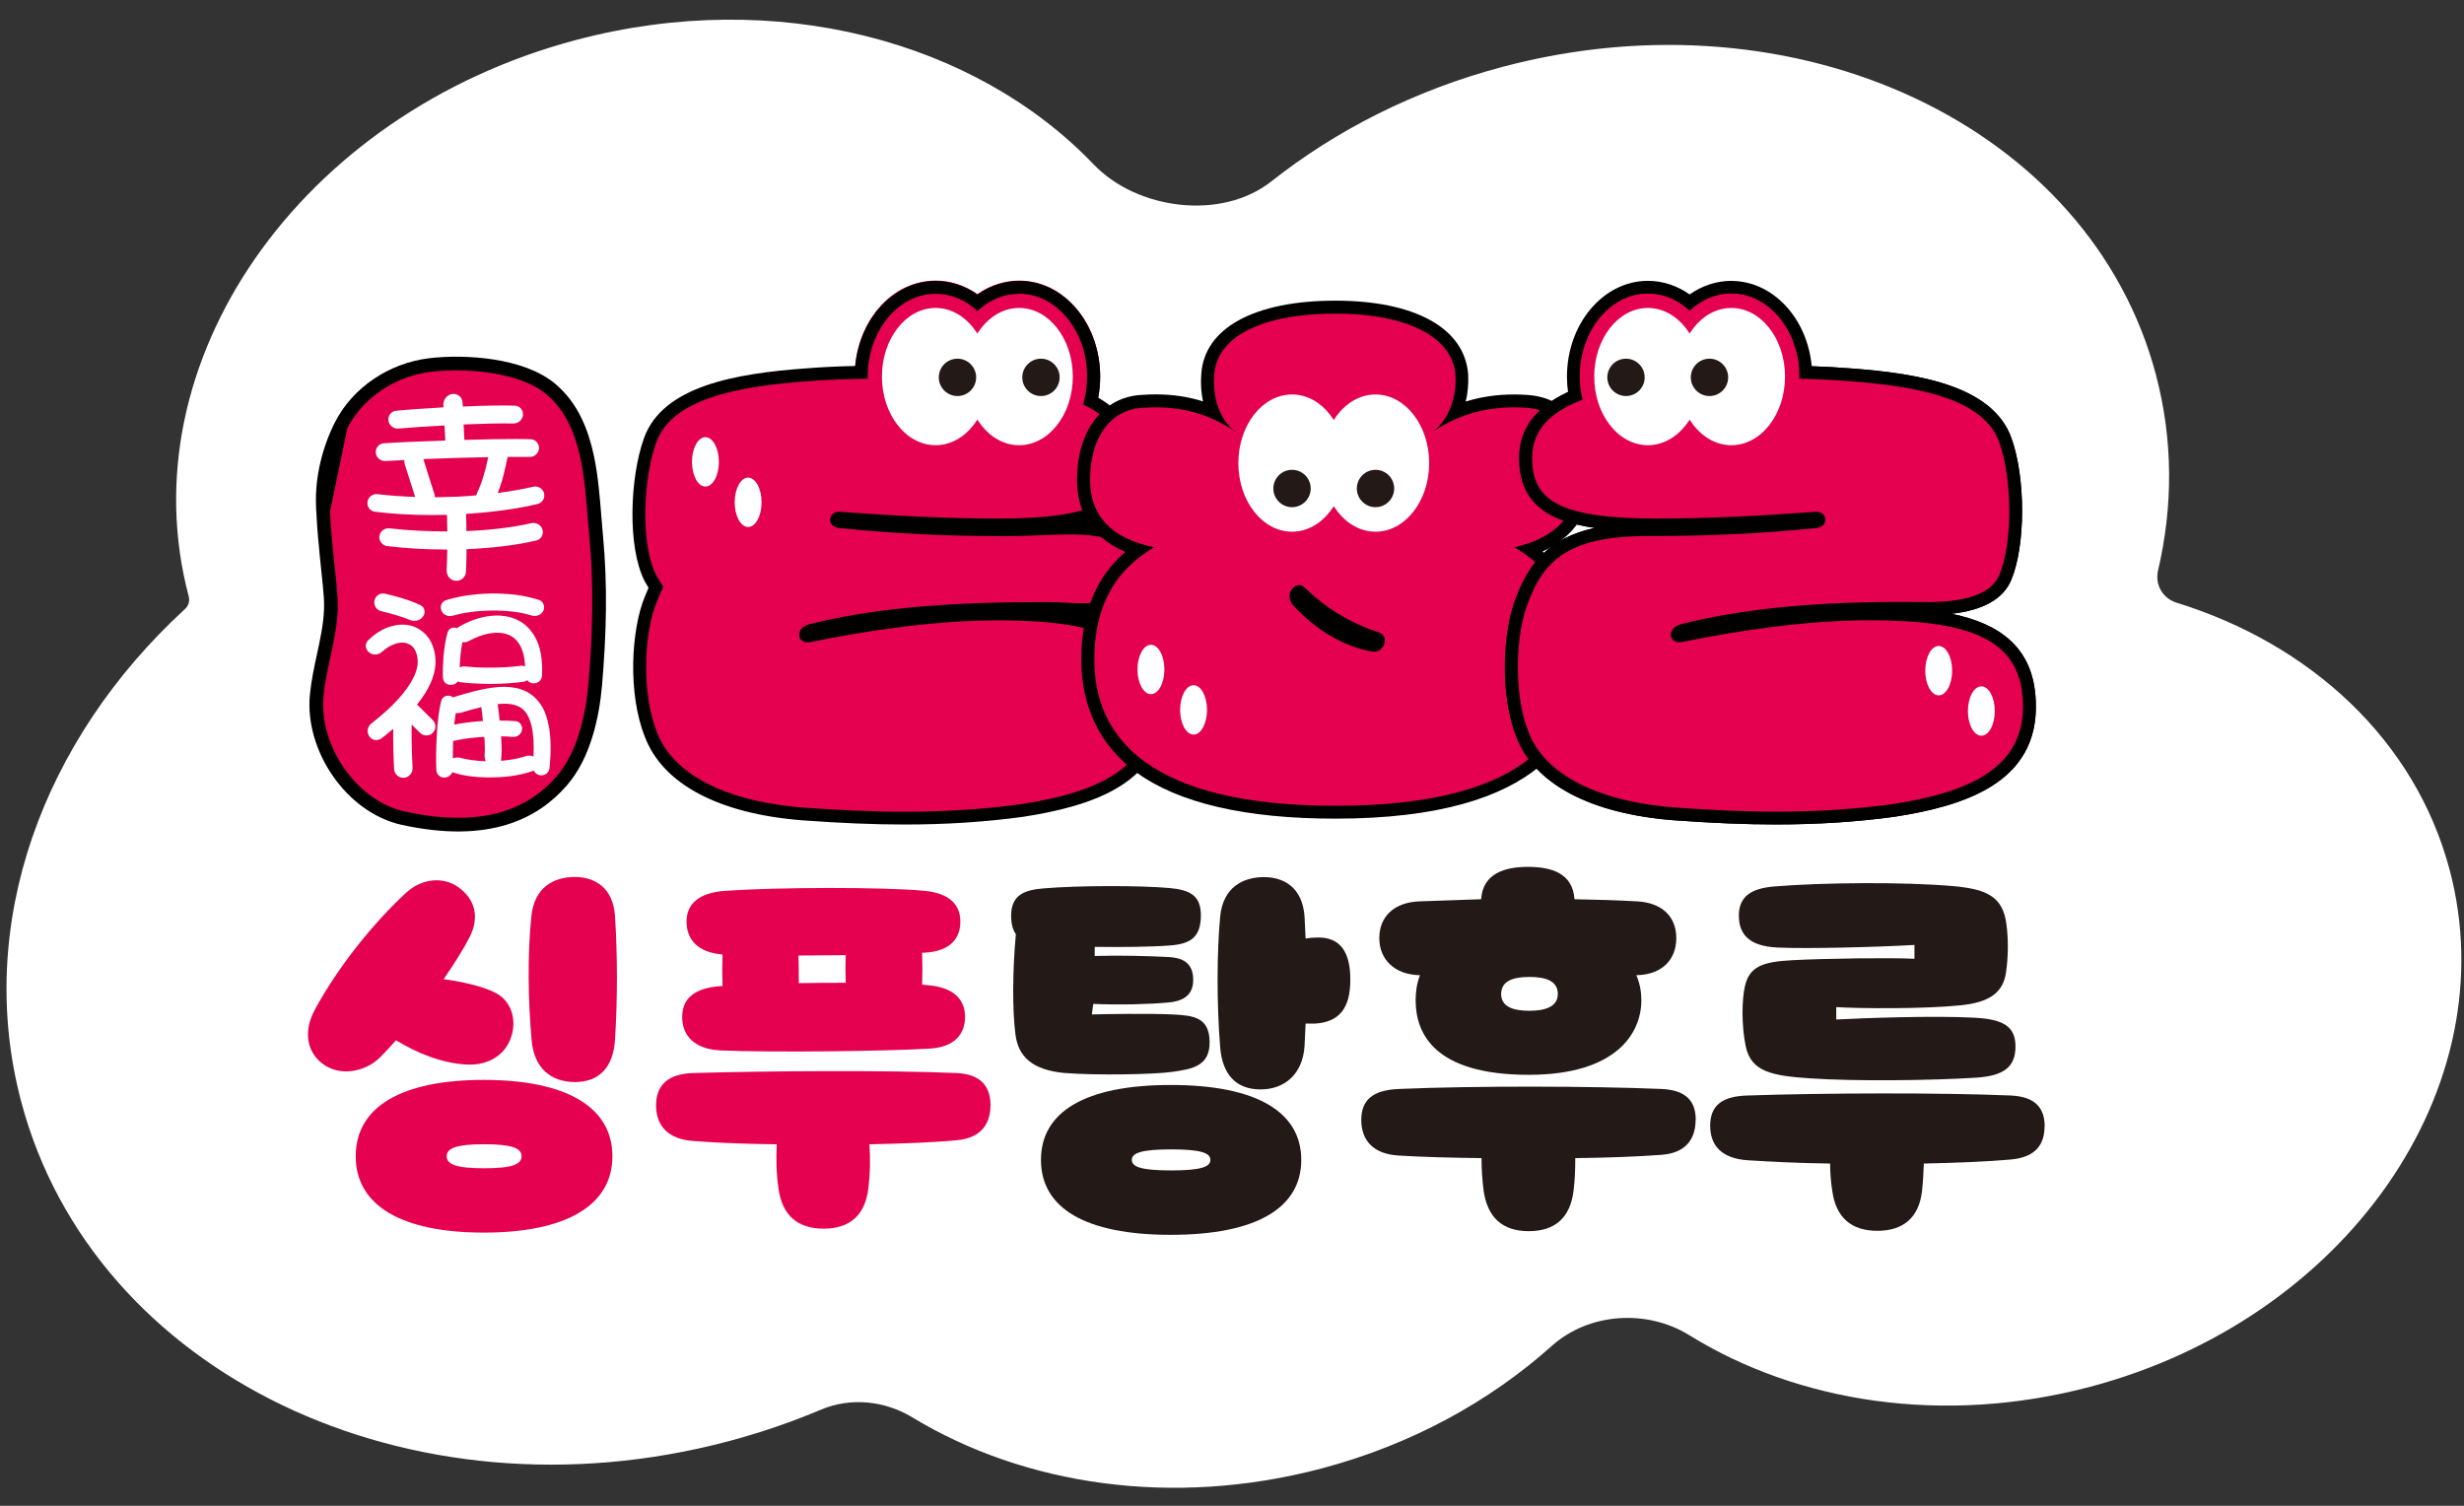 <svg width="180" height="110" viewBox="0 0 180 110" fill="none" xmlns="http://www.w3.org/2000/svg">
<rect x="0" y="0" width="180" height="110" fill="#333333" stroke="none"/>
<g clip-path="url(#clip0_195_1301)">
<path fill-rule="evenodd" clip-rule="evenodd" d="M42.079 2.922C56.711 -0.957 71.268 3.001 79.885 12.002C83.082 15.342 89.243 16.12 92.871 13.254C97.608 9.511 103.334 6.589 109.773 4.882C131.321 -0.831 152.685 9.233 157.49 27.359C158.759 32.145 158.747 37.014 157.645 41.693C157.574 41.996 157.576 42.313 157.651 42.615V42.615C157.817 43.283 158.321 43.817 158.979 44.02C168.751 47.035 176.428 54.031 178.952 63.548C183.165 79.439 171.41 96.344 152.698 101.305C142.003 104.14 131.35 102.461 123.398 97.534C120.311 95.622 116.072 95.894 113.367 98.317C108.836 102.373 103.114 105.531 96.564 107.268C85.667 110.156 74.811 108.492 66.646 103.54C64.633 102.318 62.138 102.063 59.969 102.979C57.804 103.893 55.538 104.67 53.183 105.294C29.934 111.458 6.818 100.351 1.551 80.486C-1.889 67.51 3.139 54.006 13.521 44.483C13.773 44.252 13.874 43.899 13.787 43.569V43.569C9.252 26.465 21.919 8.267 42.079 2.922Z" fill="white"/>
<path d="M84.099 51.257C83.921 46.584 80.069 45.303 72.857 45.303C68.21 45.303 63.12 46.093 59.268 46.877C58.207 47.122 58.029 45.894 59.09 45.596C63.517 44.467 69.135 43.918 76.792 43.97C78.59 43.981 82.625 44.713 82.546 41.639C82.463 38.231 78.12 39.125 73.73 39.146C69.522 39.166 65.54 38.999 61.29 38.555C60.318 38.456 60.496 37.274 61.379 37.374C65.32 37.666 69.167 37.865 72.93 37.865C80.1 37.865 82.05 36.537 82.05 33.437C82.05 30.338 78.951 28.618 72.491 28.027C67.756 27.635 63.24 27.484 58.902 27.829C53.545 28.221 49.029 29.203 47.926 32.303C46.954 35.011 46.782 39.762 47.926 41.995C48.036 42.214 48.438 42.831 48.438 42.831C48.438 42.831 48.094 43.641 47.979 43.913C46.991 46.27 46.871 50.703 47.979 53.458C49.04 56.26 52.494 58.476 58.646 58.967C64.045 59.359 69.135 59.459 74.581 58.722C79.98 57.885 84.318 56.166 84.099 51.247V51.257Z" fill="#E50050"/>
<path d="M74.451 22.497C73.217 22.497 72.12 23.223 71.398 24.358C70.677 23.223 69.58 22.497 68.346 22.497C66.182 22.497 64.426 24.739 64.426 27.51C64.426 30.28 66.182 32.523 68.346 32.523C69.58 32.523 70.677 31.796 71.398 30.662C72.12 31.796 73.217 32.523 74.451 32.523C76.614 32.523 78.371 30.28 78.371 27.51C78.371 24.739 76.614 22.497 74.451 22.497Z" stroke="#E50050" stroke-width="4" stroke-miterlimit="10"/>
<path d="M66.078 59.752C63.836 59.752 61.463 59.657 58.614 59.448C52.714 58.978 48.783 56.913 47.54 53.636C46.332 50.625 46.568 46.087 47.545 43.746C47.618 43.568 47.796 43.15 47.911 42.888C47.78 42.679 47.592 42.376 47.513 42.224C46.285 39.836 46.489 34.938 47.487 32.162C48.763 28.587 53.958 27.735 58.871 27.374C60.141 27.274 61.468 27.212 62.916 27.191C63.057 23.741 65.44 20.981 68.346 20.981C69.454 20.981 70.499 21.362 71.398 22.089C72.292 21.362 73.338 20.981 74.451 20.981C77.451 20.981 79.886 23.908 79.886 27.51C79.886 28.106 79.813 28.707 79.677 29.292C81.569 30.285 82.531 31.686 82.531 33.448C82.531 37.065 80.022 38.346 72.94 38.346C69.527 38.346 65.843 38.189 61.353 37.855H61.285C61.134 37.855 61.113 37.933 61.113 37.959C61.108 38.064 61.306 38.09 61.343 38.095C65.205 38.497 68.926 38.686 73.061 38.686H73.73C74.487 38.68 75.25 38.649 75.987 38.623C76.74 38.592 77.456 38.565 78.135 38.565C79.698 38.565 82.944 38.565 83.022 41.639C83.043 42.439 82.813 43.092 82.348 43.568C81.501 44.436 80.059 44.535 79.04 44.535C78.553 44.535 78.078 44.509 77.655 44.488C77.336 44.472 77.038 44.456 76.792 44.451C76.453 44.451 76.118 44.451 75.789 44.451C68.78 44.451 63.512 44.964 59.21 46.061C58.928 46.14 58.839 46.297 58.85 46.38C58.855 46.438 58.959 46.443 59.001 46.443C59.048 46.443 59.101 46.438 59.158 46.422C62.707 45.695 67.949 44.838 72.851 44.838C79.735 44.838 84.365 45.925 84.564 51.242C84.82 56.897 79.4 58.466 74.649 59.203C71.895 59.574 69.094 59.757 66.073 59.757L66.078 59.752Z" fill="#E50050"/>
<path d="M74.451 21.456C77.189 21.456 79.416 24.175 79.416 27.515C79.416 28.231 79.311 28.911 79.123 29.548C81.094 30.479 82.061 31.786 82.061 33.453C82.061 36.553 80.111 37.881 72.94 37.881C69.177 37.881 65.325 37.682 61.39 37.389C61.353 37.389 61.322 37.384 61.285 37.384C60.491 37.384 60.365 38.477 61.301 38.571C65.325 38.989 69.104 39.161 73.066 39.161C73.29 39.161 73.515 39.161 73.74 39.161C75.271 39.156 76.797 39.041 78.141 39.041C80.639 39.041 82.499 39.438 82.557 41.655C82.609 43.725 80.79 44.07 79.05 44.07C78.209 44.07 77.388 43.991 76.803 43.986C76.463 43.986 76.128 43.986 75.794 43.986C68.649 43.986 63.324 44.53 59.095 45.612C58.128 45.878 58.186 46.924 59.006 46.924C59.085 46.924 59.174 46.913 59.273 46.892C63.125 46.103 68.216 45.319 72.862 45.319C80.074 45.319 83.926 46.6 84.104 51.273C84.323 56.192 79.986 57.911 74.587 58.748C71.686 59.14 68.885 59.297 66.083 59.297C63.632 59.297 61.175 59.176 58.656 58.994C52.505 58.502 49.05 56.286 47.989 53.484C46.881 50.729 47.001 46.297 47.989 43.939C48.104 43.667 48.449 42.857 48.449 42.857C48.449 42.857 48.052 42.24 47.937 42.021C46.792 39.789 46.965 35.037 47.937 32.329C49.045 29.23 53.56 28.247 58.912 27.855C60.386 27.74 61.876 27.682 63.392 27.666C63.392 27.619 63.386 27.567 63.386 27.52C63.386 24.18 65.613 21.462 68.351 21.462C69.48 21.462 70.541 21.911 71.404 22.727C72.261 21.911 73.327 21.462 74.456 21.462M74.456 20.521C73.374 20.521 72.318 20.871 71.404 21.514C70.494 20.871 69.433 20.521 68.351 20.521C65.315 20.521 62.811 23.244 62.477 26.736C61.191 26.762 59.994 26.82 58.834 26.914C53.775 27.285 48.412 28.184 47.043 32.01C46.013 34.88 45.815 39.951 47.09 42.449C47.153 42.569 47.268 42.763 47.377 42.941C47.278 43.176 47.163 43.442 47.111 43.573C46.097 46.004 45.851 50.703 47.111 53.829C48.412 57.269 52.489 59.438 58.578 59.924C61.447 60.133 63.831 60.232 66.083 60.232C69.125 60.232 71.947 60.05 74.717 59.673C79.677 58.905 85.322 57.253 85.05 51.221C84.909 47.535 82.698 45.795 79.588 45C80.623 44.953 81.877 44.744 82.698 43.902C83.257 43.327 83.529 42.564 83.508 41.629C83.44 38.889 81.203 38.273 79.468 38.137C81.736 37.421 83.017 36.03 83.017 33.453C83.017 31.597 82.081 30.123 80.226 29.052C80.325 28.545 80.372 28.027 80.372 27.515C80.372 23.657 77.722 20.516 74.461 20.516L74.456 20.521Z" fill="black"/>
<path d="M74.451 32.523C76.616 32.523 78.371 30.278 78.371 27.51C78.371 24.741 76.616 22.497 74.451 22.497C72.286 22.497 70.531 24.741 70.531 27.51C70.531 30.278 72.286 32.523 74.451 32.523Z" fill="white"/>
<path d="M68.346 32.523C70.511 32.523 72.266 30.278 72.266 27.51C72.266 24.741 70.511 22.497 68.346 22.497C66.181 22.497 64.426 24.741 64.426 27.51C64.426 30.278 66.181 32.523 68.346 32.523Z" fill="white"/>
<path d="M69.945 28.931C70.699 28.931 71.309 28.321 71.309 27.567C71.309 26.814 70.699 26.203 69.945 26.203C69.192 26.203 68.581 26.814 68.581 27.567C68.581 28.321 69.192 28.931 69.945 28.931Z" fill="#231916"/>
<path d="M76.045 28.931C76.798 28.931 77.409 28.321 77.409 27.567C77.409 26.814 76.798 26.203 76.045 26.203C75.291 26.203 74.681 26.814 74.681 27.567C74.681 28.321 75.291 28.931 76.045 28.931Z" fill="#231916"/>
<path d="M51.533 35.544C52.075 35.544 52.515 34.737 52.515 33.741C52.515 32.745 52.075 31.937 51.533 31.937C50.99 31.937 50.55 32.745 50.55 33.741C50.55 34.737 50.99 35.544 51.533 35.544Z" fill="white"/>
<path d="M55.635 36.694C55.635 37.692 55.196 38.497 54.653 38.497C54.109 38.497 53.67 37.687 53.67 36.694C53.67 35.701 54.109 34.891 54.653 34.891C55.196 34.891 55.635 35.701 55.635 36.694Z" fill="white"/>
<path d="M97.562 59.339C85.562 59.339 79.473 55.591 79.473 48.194C79.473 44.624 80.686 41.984 83.174 40.17C79.891 39.135 79.165 36.867 79.165 35.063C79.165 31.692 80.853 29.439 83.466 29.329C83.785 29.303 84.125 29.292 84.449 29.292C85.949 29.292 87.334 29.559 88.625 30.108C88.264 29.198 88.17 28.2 88.238 27.353C88.432 24.284 91.918 22.445 97.562 22.445C103.207 22.445 106.552 24.279 106.797 27.353C106.855 28.341 106.682 29.297 106.327 30.118C107.644 29.569 109.071 29.292 110.597 29.292C110.921 29.292 111.256 29.303 111.585 29.329C114.198 29.501 115.829 31.608 115.829 34.817C115.829 37.41 114.397 39.276 111.763 40.16C114.287 41.974 115.515 44.613 115.515 48.199C115.515 55.596 109.473 59.344 97.562 59.344V59.339ZM94.918 43.223C94.871 43.223 94.771 43.286 94.719 43.401C94.667 43.51 94.646 43.688 94.829 43.908C96.444 45.654 98.346 46.777 100.306 47.143C100.322 47.143 100.369 47.143 100.369 47.143C100.588 47.143 100.677 46.955 100.698 46.84C100.709 46.777 100.709 46.694 100.646 46.673C98.409 45.925 96.648 44.864 94.939 43.223H94.923H94.918Z" fill="#E50050"/>
<path d="M97.562 22.91C102.742 22.91 106.102 24.582 106.327 27.384C106.416 28.958 105.883 30.63 104.644 31.566C106.385 30.359 108.402 29.757 110.597 29.757C110.911 29.757 111.229 29.768 111.548 29.794C113.759 29.94 115.353 31.665 115.353 34.812C115.353 37.368 113.806 39.287 110.618 39.977C114.026 41.942 115.045 44.943 115.045 48.189C115.045 53.897 111.151 58.863 97.562 58.863C83.973 58.863 79.944 53.897 79.944 48.189C79.944 44.943 80.963 41.942 84.323 39.977C81.182 39.339 79.63 37.666 79.63 35.058C79.63 31.911 81.177 29.893 83.482 29.794C83.806 29.768 84.13 29.757 84.444 29.757C86.644 29.757 88.557 30.359 90.297 31.566C89.059 30.683 88.573 28.958 88.703 27.384C88.881 24.582 92.2 22.91 97.557 22.91M100.358 47.614C101.179 47.614 101.456 46.459 100.787 46.223C98.576 45.486 96.893 44.451 95.252 42.878C95.148 42.789 95.027 42.747 94.907 42.747C94.39 42.747 93.878 43.526 94.453 44.206C96.088 45.978 98.08 47.206 100.207 47.598C100.259 47.609 100.306 47.609 100.353 47.609M97.552 21.964C91.63 21.964 87.972 23.966 87.757 27.322C87.7 28.017 87.747 28.696 87.883 29.324C86.801 28.979 85.656 28.811 84.433 28.811C84.104 28.811 83.759 28.822 83.414 28.848C80.581 28.979 78.679 31.467 78.679 35.053C78.679 36.861 79.343 39.099 82.207 40.316C80.043 42.193 78.987 44.786 78.987 48.189C78.987 51.592 80.346 54.477 83.022 56.427C86.101 58.669 90.987 59.804 97.547 59.804C112.777 59.804 115.975 53.484 115.975 48.189C115.975 44.765 114.898 42.162 112.688 40.285C114.998 39.234 116.283 37.311 116.283 34.812C116.283 31.331 114.486 29.047 111.595 28.853C111.261 28.827 110.916 28.817 110.581 28.817C109.353 28.817 108.182 28.989 107.074 29.334C107.226 28.707 107.289 28.032 107.252 27.332C106.986 23.966 103.358 21.964 97.547 21.964H97.552Z" fill="black"/>
<path d="M94.385 38.842C96.549 38.842 98.304 36.598 98.304 33.83C98.304 31.061 96.549 28.817 94.385 28.817C92.22 28.817 90.465 31.061 90.465 33.83C90.465 36.598 92.22 38.842 94.385 38.842Z" fill="white"/>
<path d="M95.749 35.685C95.749 34.932 95.137 34.321 94.385 34.321C93.632 34.321 93.02 34.932 93.02 35.685C93.02 36.438 93.632 37.05 94.385 37.05C95.137 37.05 95.749 36.438 95.749 35.685Z" fill="#231916"/>
<path d="M100.484 38.842C102.649 38.842 104.404 36.598 104.404 33.83C104.404 31.061 102.649 28.817 100.484 28.817C98.319 28.817 96.564 31.061 96.564 33.83C96.564 36.598 98.319 38.842 100.484 38.842Z" fill="white"/>
<path d="M101.848 35.685C101.848 34.932 101.236 34.321 100.484 34.321C99.731 34.321 99.12 34.932 99.12 35.685C99.12 36.438 99.731 37.05 100.484 37.05C101.236 37.05 101.848 36.438 101.848 35.685Z" fill="#231916"/>
<path d="M85.061 48.905C85.061 49.903 84.621 50.708 84.078 50.708C83.534 50.708 83.095 49.898 83.095 48.905C83.095 47.912 83.534 47.102 84.078 47.102C84.621 47.102 85.061 47.912 85.061 48.905Z" fill="white"/>
<path d="M88.175 51.858C88.175 52.857 87.737 53.662 87.193 53.662C86.649 53.662 86.21 52.852 86.21 51.858C86.21 50.865 86.649 50.055 87.193 50.055C87.737 50.055 88.175 50.865 88.175 51.858Z" fill="white"/>
<path d="M129.757 59.752C127.515 59.752 125.142 59.657 122.294 59.448C116.393 58.978 112.463 56.913 111.219 53.636C110.017 50.646 110.252 46.103 111.219 43.746C112.421 40.625 114.355 38.68 120.24 38.68C124.907 38.68 128.728 38.498 132.627 38.095C132.668 38.095 132.867 38.064 132.862 37.959C132.862 37.933 132.846 37.849 132.689 37.849H132.621C128.132 38.189 124.447 38.346 121.034 38.346C113.952 38.346 111.444 37.065 111.444 33.448C111.444 31.456 112.661 29.935 115.066 28.926C114.977 28.456 114.935 27.98 114.935 27.505C114.935 23.903 117.376 20.976 120.371 20.976C121.479 20.976 122.524 21.357 123.423 22.084C124.317 21.357 125.362 20.976 126.475 20.976C129.391 20.976 131.775 23.741 131.905 27.201C133.04 27.233 134.09 27.285 135.104 27.369C140.017 27.729 145.212 28.581 146.487 32.157C147.506 34.98 147.501 39.763 146.477 42.188C145.844 43.688 143.947 44.446 140.843 44.446C140.717 44.446 140.587 44.446 140.456 44.446C139.907 44.441 139.369 44.436 138.841 44.436C132.36 44.436 127.139 44.964 122.879 46.056C122.597 46.135 122.508 46.291 122.519 46.375C122.529 46.432 122.628 46.438 122.67 46.438C122.717 46.438 122.769 46.432 122.827 46.417C126.371 45.69 131.613 44.833 136.52 44.833C143.404 44.833 148.034 45.92 148.233 51.236C148.489 56.892 143.069 58.46 138.318 59.197C135.564 59.569 132.763 59.752 129.742 59.752H129.757Z" fill="#E50050"/>
<path d="M126.48 21.456C129.219 21.456 131.445 24.175 131.445 27.515C131.445 27.567 131.44 27.619 131.44 27.672C132.663 27.698 133.876 27.75 135.073 27.844C140.43 28.236 144.945 29.219 146.048 32.319C147.02 35.026 147.02 39.694 146.048 42.01C145.416 43.51 143.304 43.981 140.848 43.981C140.722 43.981 140.597 43.981 140.472 43.981C139.918 43.976 139.379 43.97 138.846 43.97C132.01 43.97 126.872 44.556 122.764 45.606C121.797 45.873 121.855 46.919 122.675 46.919C122.754 46.919 122.843 46.908 122.942 46.887C126.794 46.098 131.884 45.314 136.531 45.314C143.743 45.314 147.595 46.594 147.773 51.268C147.992 56.187 143.654 57.906 138.256 58.743C135.355 59.135 132.553 59.291 129.752 59.291C127.301 59.291 124.844 59.171 122.325 58.988C116.174 58.497 112.719 56.281 111.658 53.479C110.55 50.724 110.686 46.297 111.658 43.934C112.719 41.179 114.36 39.161 120.245 39.161C124.452 39.161 128.435 39.015 132.684 38.571C133.62 38.477 133.494 37.384 132.7 37.384C132.668 37.384 132.632 37.384 132.595 37.389C128.655 37.682 124.808 37.881 121.045 37.881C113.874 37.881 111.925 36.553 111.925 33.453C111.925 31.576 113.132 30.165 115.62 29.224C115.489 28.681 115.416 28.106 115.416 27.515C115.416 24.175 117.642 21.456 120.381 21.456C121.51 21.456 122.571 21.906 123.433 22.721C124.296 21.906 125.357 21.456 126.486 21.456M126.486 20.516C125.404 20.516 124.348 20.866 123.433 21.509C122.524 20.866 121.463 20.516 120.381 20.516C117.125 20.516 114.47 23.657 114.47 27.515C114.47 27.891 114.496 28.273 114.548 28.649C112.181 29.736 110.979 31.352 110.979 33.453C110.979 36.705 113.012 38.064 116.503 38.565C113.158 39.297 111.721 41.132 110.775 43.589C109.776 46.014 109.531 50.719 110.775 53.824C112.076 57.263 116.153 59.433 122.242 59.919C125.111 60.128 127.494 60.227 129.747 60.227C132.789 60.227 135.611 60.044 138.381 59.668C143.341 58.9 148.986 57.248 148.714 51.215C148.562 47.264 146.033 45.549 142.562 44.838C144.872 44.577 146.336 43.756 146.916 42.381C147.977 39.867 147.982 34.922 146.937 32.005C145.567 28.179 140.205 27.28 135.141 26.909C134.252 26.835 133.332 26.788 132.35 26.757C132.031 23.255 129.517 20.521 126.475 20.521L126.486 20.516Z" fill="black"/>
<path d="M129.757 59.752C127.515 59.752 125.142 59.657 122.294 59.448C116.393 58.978 112.463 56.913 111.219 53.636C110.017 50.646 110.252 46.103 111.219 43.746C112.421 40.625 114.355 38.68 120.24 38.68C124.907 38.68 128.728 38.498 132.627 38.095C132.668 38.095 132.867 38.064 132.862 37.959C132.862 37.933 132.846 37.849 132.689 37.849H132.621C128.132 38.189 124.447 38.346 121.034 38.346C113.952 38.346 111.444 37.065 111.444 33.448C111.444 30.102 114.71 28.179 121.432 27.567C124.604 27.306 127.385 27.175 129.935 27.175C131.759 27.175 133.447 27.238 135.099 27.369C140.012 27.729 145.207 28.581 146.482 32.157C147.501 34.98 147.496 39.762 146.472 42.188C145.839 43.688 143.942 44.446 140.837 44.446C140.712 44.446 140.581 44.446 140.451 44.446C139.902 44.441 139.364 44.436 138.836 44.436C132.355 44.436 127.134 44.964 122.874 46.056C122.592 46.135 122.503 46.291 122.513 46.375C122.519 46.432 122.623 46.438 122.665 46.438C122.712 46.438 122.764 46.432 122.822 46.417C126.365 45.69 131.608 44.833 136.515 44.833C143.398 44.833 148.029 45.92 148.228 51.236C148.484 56.892 143.064 58.46 138.313 59.197C135.559 59.569 132.752 59.752 129.736 59.752H129.757Z" fill="#E50050"/>
<path d="M129.951 27.651C131.686 27.651 133.395 27.708 135.078 27.844C140.435 28.236 144.951 29.219 146.053 32.319C147.026 35.026 147.026 39.694 146.053 42.01C145.421 43.51 143.304 43.981 140.853 43.981C140.728 43.981 140.602 43.981 140.477 43.981C139.928 43.976 139.385 43.97 138.851 43.97C132.015 43.97 126.878 44.556 122.77 45.607C121.803 45.873 121.86 46.919 122.681 46.919C122.759 46.919 122.848 46.908 122.947 46.887C126.799 46.098 131.89 45.314 136.536 45.314C143.749 45.314 147.601 46.594 147.778 51.268C147.998 56.187 143.66 57.906 138.261 58.743C135.36 59.135 132.559 59.291 129.757 59.291C127.306 59.291 124.85 59.171 122.33 58.988C116.179 58.497 112.724 56.281 111.663 53.479C110.555 50.724 110.691 46.297 111.663 43.934C112.724 41.179 114.365 39.161 120.25 39.161C124.458 39.161 128.44 39.015 132.689 38.571C133.625 38.477 133.499 37.384 132.705 37.384C132.674 37.384 132.637 37.384 132.601 37.389C128.66 37.682 124.813 37.881 121.05 37.881C113.879 37.881 111.93 36.553 111.93 33.453C111.93 30.353 115.029 28.634 121.489 28.043C124.39 27.802 127.207 27.651 129.951 27.651ZM129.951 26.71C127.385 26.71 124.594 26.841 121.411 27.102C118.829 27.337 110.984 28.053 110.984 33.453C110.984 36.705 113.017 38.064 116.508 38.565C113.163 39.297 111.726 41.132 110.78 43.589C109.782 46.014 109.536 50.719 110.78 53.824C112.081 57.263 116.158 59.433 122.247 59.919C125.116 60.128 127.499 60.227 129.752 60.227C132.794 60.227 135.616 60.044 138.386 59.668C143.346 58.9 148.991 57.248 148.719 51.215C148.567 47.264 146.038 45.549 142.567 44.838C144.878 44.577 146.341 43.756 146.921 42.381C147.982 39.867 147.987 34.922 146.942 32.005C145.573 28.179 140.21 27.28 135.146 26.909C133.489 26.778 131.79 26.715 129.951 26.715V26.71Z" fill="black"/>
<path d="M126.48 33.568C125.351 33.568 124.29 33.119 123.428 32.303C122.571 33.119 121.505 33.568 120.376 33.568C117.637 33.568 115.411 30.85 115.411 27.51C115.411 24.169 117.637 21.451 120.376 21.451C121.505 21.451 122.566 21.901 123.428 22.716C124.29 21.901 125.351 21.451 126.48 21.451C129.219 21.451 131.445 24.169 131.445 27.51C131.445 30.85 129.219 33.568 126.48 33.568Z" fill="#E50050"/>
<path d="M120.381 32.523C122.546 32.523 124.301 30.278 124.301 27.51C124.301 24.741 122.546 22.497 120.381 22.497C118.216 22.497 116.461 24.741 116.461 27.51C116.461 30.278 118.216 32.523 120.381 32.523Z" fill="white"/>
<path d="M126.48 32.523C128.645 32.523 130.4 30.278 130.4 27.51C130.4 24.741 128.645 22.497 126.48 22.497C124.315 22.497 122.56 24.741 122.56 27.51C122.56 30.278 124.315 32.523 126.48 32.523Z" fill="white"/>
<path d="M126.245 27.567C126.245 26.814 125.634 26.203 124.881 26.203C124.128 26.203 123.517 26.814 123.517 27.567C123.517 28.32 124.128 28.931 124.881 28.931C125.634 28.931 126.245 28.32 126.245 27.567Z" fill="#231916"/>
<path d="M120.146 27.567C120.146 26.814 119.534 26.203 118.782 26.203C118.029 26.203 117.418 26.814 117.418 27.567C117.418 28.32 118.029 28.931 118.782 28.931C119.534 28.931 120.146 28.32 120.146 27.567Z" fill="#231916"/>
<path d="M142.609 48.994C142.609 49.992 142.17 50.797 141.627 50.797C141.083 50.797 140.644 49.987 140.644 48.994C140.644 48.001 141.083 47.19 141.627 47.19C142.17 47.19 142.609 48.001 142.609 48.994Z" fill="white"/>
<path d="M145.724 51.942C145.724 52.94 145.285 53.745 144.742 53.745C144.198 53.745 143.759 52.935 143.759 51.942C143.759 50.949 144.198 50.139 144.742 50.139C145.285 50.139 145.724 50.949 145.724 51.942Z" fill="white"/>
<path d="M23.6 37.34L23.583 36.857C23.518 34.904 24.026 32.846 24.896 31.112L23.6 37.34ZM23.6 37.34H23.607M23.6 37.34H23.607M23.607 37.34C23.659 38.492 23.761 39.602 23.864 40.619C23.895 40.924 23.926 41.22 23.956 41.505C24.041 42.31 24.117 43.032 24.159 43.658C24.235 44.819 24.052 45.954 23.807 47.135C23.756 47.381 23.703 47.63 23.648 47.881C23.445 48.821 23.233 49.799 23.136 50.796L23.136 50.796C22.948 52.74 23.594 54.775 24.738 56.417C25.881 58.06 27.557 59.358 29.481 59.775C32.593 60.45 34.994 60.34 36.87 59.766C38.751 59.19 40.068 58.159 41.028 57.053C42.663 55.177 43.285 52.318 43.486 49.977L43.486 49.977C43.795 46.305 43.897 42.823 43.548 39.135C43.506 38.694 43.469 38.236 43.432 37.77C43.319 36.347 43.198 34.837 42.902 33.428C42.507 31.542 41.783 29.741 40.271 28.447C39.19 27.522 37.595 27.009 36 26.759C34.392 26.506 32.711 26.509 31.392 26.668C28.691 26.995 26.128 28.654 24.896 31.112L23.607 37.34Z" fill="#E50050" stroke="black"/>
<path d="M38.816 38.215C39.167 38.147 39.538 38.341 39.632 38.696C39.731 39.046 39.522 39.412 39.167 39.485C37.745 39.825 35.999 40.034 34.081 40.118C34.081 40.641 34.066 41.2 34.039 41.764C34.024 42.157 33.689 42.454 33.292 42.428C32.895 42.402 32.618 42.062 32.628 41.665C32.654 41.142 32.67 40.635 32.67 40.144H32.602C31.123 40.144 29.644 40.06 28.28 39.893C27.93 39.851 27.674 39.511 27.715 39.161C27.773 38.795 28.108 38.555 28.463 38.597C29.817 38.754 31.264 38.822 32.675 38.822C32.675 38.372 32.66 37.964 32.649 37.609C32.268 37.609 31.886 37.624 31.51 37.624C30.057 37.624 28.651 37.541 27.397 37.384C27.031 37.342 26.79 37.002 26.848 36.652C26.905 36.286 27.24 36.046 27.595 36.103C28.468 36.203 29.398 36.271 30.329 36.302C30.088 35.554 29.78 34.556 29.566 33.908C29.54 33.793 29.524 33.699 29.54 33.61C29.006 33.636 28.541 33.652 28.16 33.678C27.81 33.704 27.485 33.437 27.454 33.087C27.412 32.721 27.679 32.413 28.034 32.382C29.033 32.313 30.726 32.24 32.539 32.183C32.524 32.141 32.524 32.099 32.524 32.068C32.508 31.801 32.498 31.477 32.466 31.08C31.154 31.148 29.916 31.237 29.142 31.305C28.776 31.346 28.437 31.106 28.379 30.74C28.322 30.39 28.562 30.05 28.928 30.008C29.743 29.925 31.024 29.841 32.404 29.757C32.404 29.716 32.388 29.658 32.388 29.616C32.362 29.224 32.628 28.853 33.01 28.785C33.392 28.717 33.757 28.984 33.783 29.36C33.799 29.459 33.799 29.569 33.81 29.7C35.205 29.632 36.585 29.601 37.583 29.632C37.949 29.632 38.231 29.94 38.205 30.306C38.179 30.672 37.865 30.939 37.499 30.939C36.543 30.913 35.215 30.954 33.867 31.007C33.883 31.357 33.909 31.796 33.925 32.136C35.289 32.094 36.658 32.068 37.771 32.068C38.121 32.068 38.446 32.084 38.743 32.084C39.109 32.084 39.392 32.392 39.376 32.747C39.36 33.113 39.052 33.38 38.702 33.38H37.081C36.998 33.788 36.898 34.253 36.783 34.718C36.658 35.199 36.517 35.633 36.36 36.014C37.316 35.889 38.189 35.732 38.921 35.565C39.271 35.466 39.627 35.664 39.736 36.004C39.836 36.344 39.653 36.71 39.297 36.809C37.918 37.149 36.057 37.415 34.045 37.541C34.06 37.907 34.071 38.33 34.071 38.795C35.816 38.727 37.463 38.529 38.801 38.22L38.816 38.215ZM35.66 33.396C34.113 33.422 32.393 33.479 30.93 33.537C31.17 34.342 31.505 35.382 31.735 36.088C31.761 36.156 31.776 36.245 31.776 36.328C32.268 36.312 32.759 36.302 33.256 36.286H33.371C33.862 36.26 34.327 36.229 34.792 36.187C34.808 36.119 34.834 36.062 34.86 35.988C35.169 35.356 35.451 34.467 35.665 33.396H35.66Z" fill="white"/>
<path d="M30.198 45.763C30.689 45.946 31.113 46.27 31.395 46.736C31.677 47.201 31.818 47.765 31.818 48.424V48.45C31.776 49.396 31.327 50.41 30.465 51.466C30.914 51.916 31.311 52.313 31.604 52.595C31.871 52.852 31.871 53.27 31.62 53.526C31.379 53.792 30.956 53.792 30.705 53.552C30.522 53.385 30.313 53.17 30.073 52.93C30.047 54.059 30.099 55.324 30.141 56.087C30.156 56.469 29.874 56.793 29.508 56.819C29.142 56.845 28.818 56.563 28.792 56.197C28.75 55.491 28.709 54.336 28.724 53.238C28.4 53.521 28.102 53.761 27.867 53.944C27.569 54.153 27.162 54.085 26.968 53.777C26.77 53.479 26.843 53.071 27.135 52.846C27.517 52.548 28.05 52.114 28.588 51.592C29.801 50.41 30.475 49.297 30.517 48.408C30.517 47.676 30.25 47.169 29.77 47.013C29.487 46.898 29.106 46.929 28.74 47.081C28.458 47.196 28.191 47.363 27.925 47.603C27.658 47.844 27.25 47.901 26.968 47.661C26.686 47.452 26.628 47.028 26.9 46.772C27.308 46.364 27.773 46.056 28.254 45.857C28.594 45.732 28.918 45.659 29.236 45.633C29.576 45.617 29.911 45.659 30.209 45.758L30.198 45.763ZM27.862 44.65C27.512 44.582 27.282 44.227 27.355 43.876C27.423 43.526 27.762 43.286 28.118 43.369C28.907 43.552 29.963 43.834 30.726 44.216C31.05 44.373 31.108 44.791 30.883 45.063C30.658 45.361 30.25 45.429 29.895 45.272C29.404 45.063 28.682 44.849 27.867 44.65H27.862ZM40.087 53.019C40.243 53.85 40.27 54.864 40.144 56.103C40.118 56.443 39.804 56.678 39.47 56.636C39.261 56.61 39.073 56.479 38.989 56.296C38.973 56.296 38.963 56.296 38.947 56.312C37.818 56.72 36.595 56.793 35.79 56.793H35.524C34.719 56.777 33.747 56.667 33.047 56.411C32.947 56.62 32.764 56.777 32.524 56.803C32.2 56.845 31.892 56.594 31.876 56.27C31.85 55.638 31.85 54.749 31.902 53.834C31.959 52.695 32.069 51.806 32.242 51.184C32.325 50.86 32.691 50.734 32.999 50.876C33.041 50.902 33.083 50.933 33.109 50.959C33.151 50.933 33.193 50.902 33.25 50.891C34.264 50.583 35.179 50.327 36.052 50.227C36.632 50.144 37.134 50.159 37.588 50.243C38.121 50.327 38.576 50.541 38.952 50.849C39.235 51.09 39.475 51.383 39.674 51.748C39.857 52.114 39.998 52.538 40.081 53.019H40.087ZM33.088 44.974C32.764 45.073 32.398 44.948 32.257 44.624C32.116 44.326 32.242 43.949 32.566 43.85C32.916 43.735 33.329 43.641 33.763 43.552C34.426 43.437 35.174 43.369 35.905 43.353C36.669 43.353 37.411 43.395 38.074 43.51C38.566 43.594 39.005 43.709 39.397 43.834C39.705 43.949 39.831 44.326 39.689 44.624C39.533 44.932 39.167 45.063 38.832 44.964C37.212 44.441 34.635 44.514 33.088 44.979V44.974ZM38.806 46.114C39.031 46.396 39.214 46.736 39.344 47.112C39.553 47.744 39.637 48.492 39.595 49.365C39.58 49.705 39.271 49.956 38.921 49.914C38.754 49.898 38.613 49.814 38.513 49.689C38.446 49.746 38.357 49.788 38.257 49.804C37.369 49.929 36.412 49.961 35.78 49.961H35.571C34.938 49.945 34.191 49.919 33.627 49.835C33.559 49.835 33.501 49.809 33.444 49.778C33.344 49.919 33.188 50.018 33.005 50.029C32.665 50.086 32.372 49.846 32.357 49.506C32.341 49.056 32.357 48.492 32.398 47.943C32.466 47.227 32.566 46.631 32.707 46.181C32.79 45.883 33.13 45.774 33.397 45.899C33.438 45.842 33.48 45.816 33.538 45.784C34.186 45.403 34.86 45.152 35.524 45.037C36.465 44.869 37.327 44.995 38.017 45.403C38.31 45.586 38.581 45.81 38.806 46.108V46.114ZM33.088 55.397C33.256 55.329 33.48 55.313 33.679 55.371C34.087 55.486 34.693 55.58 35.482 55.611C35.425 55.486 35.398 55.345 35.398 55.204C35.425 54.922 35.425 54.54 35.398 54.033C35.383 53.965 35.383 53.892 35.383 53.834C35.257 53.834 35.127 53.85 35.001 53.85C34.186 53.918 33.538 54.033 33.099 54.132C33.083 54.582 33.083 55.005 33.083 55.402L33.088 55.397ZM33.621 52.073C33.512 52.099 33.397 52.099 33.297 52.088C33.256 52.339 33.214 52.621 33.182 52.935C33.789 52.81 34.452 52.736 34.902 52.695C35.027 52.695 35.153 52.679 35.283 52.669C35.242 52.36 35.215 52.047 35.174 51.77V51.654C34.693 51.769 34.175 51.905 33.627 52.078L33.621 52.073ZM38.017 48.638C38.127 48.623 38.242 48.638 38.357 48.68C38.341 48.241 38.273 47.865 38.158 47.525C37.991 47.044 37.719 46.694 37.369 46.485C36.836 46.161 36.188 46.202 35.738 46.276C35.257 46.359 34.75 46.558 34.259 46.824C34.102 46.908 33.935 46.939 33.778 46.908C33.721 47.19 33.663 47.582 33.621 48.063C33.606 48.288 33.595 48.529 33.58 48.753C33.705 48.696 33.831 48.67 33.972 48.685C34.364 48.727 34.928 48.769 35.576 48.769C36.465 48.785 37.322 48.727 38.012 48.644L38.017 48.638ZM38.425 55.23C38.608 55.172 38.806 55.188 38.973 55.272C39.057 53.484 38.79 52.313 38.169 51.79C37.735 51.44 37.113 51.351 36.339 51.44C36.365 51.498 36.381 51.555 36.381 51.623C36.423 51.921 36.465 52.271 36.496 52.637C36.93 52.637 37.327 52.653 37.667 52.679C37.975 52.705 38.189 53.019 38.132 53.327C38.074 53.651 37.782 53.85 37.458 53.834C37.202 53.808 36.909 53.792 36.6 53.792C36.616 53.85 36.616 53.907 36.616 53.96C36.658 54.623 36.658 55.141 36.6 55.564V55.58C37.275 55.523 37.897 55.413 38.43 55.23H38.425Z" fill="white"/>
<path d="M27.794 77.216C26.649 78.361 24.768 78.648 23.545 77.692C22.4 76.813 22.165 75.329 22.986 73.787C24.684 70.624 27.339 67.357 29.675 65.209C30.872 64.121 32.409 64.064 33.444 64.785C34.745 65.69 35.038 67.044 34.296 68.476C33.898 69.27 33.209 70.363 32.409 71.529C33.898 71.743 35.331 72.062 36.261 72.564C37.432 73.201 37.776 74.634 37.296 75.883C36.815 77.158 35.597 77.822 34.16 77.77C32.299 77.692 30.444 76.918 28.928 75.993C28.557 76.416 28.16 76.845 27.789 77.216H27.794ZM44.738 84.466C44.738 88.078 41.315 90.044 35.336 90.044C29.357 90.044 25.986 88.078 25.986 84.466C25.986 80.854 29.331 78.889 35.336 78.889C41.341 78.889 44.738 80.854 44.738 84.466ZM38.101 84.466C38.101 83.881 37.411 83.588 35.367 83.588C33.324 83.588 32.634 83.881 32.634 84.466C32.634 85.052 33.297 85.344 35.367 85.344C37.437 85.344 38.101 85.052 38.101 84.466ZM44.926 75.966C44.796 77.984 43.756 79.045 42.005 79.045C40.254 79.045 39.031 78.037 38.843 76.045C38.576 73.123 38.524 69.777 38.817 66.934C39.031 64.78 40.515 64.064 41.979 64.064C43.442 64.064 44.796 64.832 44.926 66.934C45.114 69.725 45.114 73.071 44.926 75.966Z" fill="#E50050"/>
<path d="M72.355 80.749C72.355 81.999 71.769 83.138 69.857 83.3C68.132 83.462 65.9 83.541 63.512 83.593C63.59 84.738 63.564 85.773 63.433 86.834C63.193 88.773 62.08 89.756 60.167 89.756C58.254 89.756 57.141 88.773 56.874 86.834C56.717 85.773 56.686 84.738 56.743 83.593C54.512 83.567 52.416 83.489 50.66 83.353C48.773 83.222 47.926 82.208 47.926 80.749C47.926 79.291 48.778 78.439 50.66 78.387C56.21 78.23 64.839 78.172 69.862 78.387C71.775 78.465 72.36 79.5 72.36 80.749H72.355ZM52.651 72.036H52.782C52.756 71.241 52.756 70.467 52.782 69.725C51.031 69.594 50.153 68.664 50.153 67.336C50.153 66.008 51.083 65.214 52.97 65.078C56.738 64.811 64.468 64.785 67.552 65.078C69.465 65.266 70.155 66.165 70.155 67.336C70.155 68.507 69.465 69.49 67.552 69.594H67.364C67.39 70.363 67.39 71.163 67.364 71.931L67.897 71.983C69.81 72.171 70.499 73.128 70.499 74.294C70.499 75.459 69.81 76.5 67.897 76.604C64.709 76.792 56.372 76.897 52.651 76.735C50.764 76.656 49.834 75.674 49.834 74.294C49.834 72.914 50.764 72.171 52.651 72.036ZM58.358 71.821C59.472 71.795 60.642 71.795 61.782 71.795C61.756 71.105 61.756 70.441 61.782 69.777C60.669 69.777 59.472 69.803 58.327 69.803C58.353 70.467 58.353 71.131 58.353 71.821H58.358Z" fill="#E50050"/>
<path d="M77.796 78.387C75.407 78.172 74.398 77.19 74.184 75.595C73.944 73.787 73.97 70.87 74.21 68.241C73.996 67.948 73.865 67.498 73.865 66.887C73.865 65.319 74.926 65 76.28 64.895C78.831 64.681 83.263 64.681 85.39 64.869C86.874 65 87.726 65.376 87.726 66.861C87.726 68.481 86.958 68.957 85.468 69.067C84.193 69.171 81.987 69.197 79.97 69.171V69.835C81.909 69.783 83.822 69.835 85.364 69.913C86.294 69.966 87.167 70.258 87.167 71.586C87.167 72.835 86.236 73.154 85.364 73.233C83.984 73.363 81.778 73.421 79.865 73.337L79.761 74.106C80.822 74.079 83.853 74.027 85.63 74.106C87.172 74.184 88.338 74.294 88.364 76.097C88.39 77.848 87.167 78.089 85.63 78.303C84.329 78.491 80.001 78.57 77.796 78.382V78.387ZM95.059 84.733C95.059 88.24 91.792 90.206 85.526 90.206C79.259 90.206 76.045 88.24 76.045 84.733C76.045 81.225 79.259 79.26 85.526 79.26C91.792 79.26 95.059 81.225 95.059 84.733ZM88.421 84.733C88.421 84.226 87.731 83.964 85.552 83.964C83.372 83.964 82.682 84.231 82.682 84.733C82.682 85.234 83.346 85.501 85.552 85.501C87.757 85.501 88.421 85.234 88.421 84.733ZM98.644 71.56C98.644 73.714 97.792 74.665 96.067 74.775H95.377L95.299 76.421C95.168 78.439 93.867 79.584 92.085 79.584C90.303 79.584 89.294 78.496 89.137 76.505C88.871 73.264 88.897 69.469 89.137 66.944C89.351 64.791 90.836 64.075 92.325 64.075C93.815 64.075 95.142 64.843 95.299 66.944L95.377 68.565C95.67 68.512 95.989 68.486 96.308 68.486C97.876 68.486 98.644 69.495 98.644 71.565V71.56Z" fill="#231916"/>
<path d="M123.867 81.811C123.867 83.06 123.282 84.226 121.369 84.362C119.644 84.492 117.439 84.576 115.076 84.602C115.076 85.428 115.05 86.222 114.945 87.017C114.705 88.956 113.592 89.939 111.679 89.939C109.766 89.939 108.679 88.956 108.386 87.017C108.282 86.222 108.229 85.423 108.229 84.602C106.024 84.576 103.928 84.524 102.177 84.414C100.29 84.309 99.444 83.274 99.444 81.811C99.444 80.347 100.296 79.631 102.177 79.552C107.728 79.312 116.357 79.338 121.379 79.552C123.292 79.631 123.878 80.561 123.878 81.811H123.867ZM100.761 68.528C100.761 66.934 101.874 65.925 103.656 65.847L108.198 65.69C108.329 63.803 109.923 63.327 111.621 63.327C113.32 63.327 114.888 63.776 115.019 65.69C116.613 65.716 118.181 65.768 119.613 65.847C121.39 65.951 122.456 66.934 122.456 68.528C122.456 70.122 121.395 71.184 119.613 71.236H119.534C119.801 71.847 119.905 72.485 119.905 73.071C119.905 75.46 118.097 78.517 111.674 78.517C104.743 78.517 103.416 75.465 103.416 73.071C103.416 72.485 103.494 71.847 103.735 71.236H103.656C101.874 71.184 100.761 70.091 100.761 68.528ZM113.801 72.616C113.801 71.685 112.975 71.367 111.731 71.367C110.487 71.367 109.662 71.685 109.662 72.616C109.662 73.546 110.54 73.839 111.731 73.839C112.923 73.839 113.801 73.52 113.801 72.616Z" fill="#231916"/>
<path d="M149.357 82.291C149.357 83.541 148.771 84.55 146.858 84.707C145.134 84.863 142.902 84.947 140.54 84.999C140.513 85.663 140.487 86.301 140.409 86.991C140.195 88.93 139.055 89.913 137.142 89.913C135.229 89.913 134.116 88.93 133.85 86.991C133.745 86.301 133.693 85.663 133.693 84.999C131.487 84.973 129.391 84.868 127.667 84.759C125.78 84.628 124.933 83.698 124.933 82.234C124.933 80.77 125.785 80.08 127.667 80.028C133.217 79.84 141.846 79.814 146.869 80.028C148.782 80.106 149.367 81.037 149.367 82.286L149.357 82.291ZM127.024 66.965C126.998 65.449 127.98 64.895 129.601 64.759C133.16 64.466 139.081 64.414 142.693 64.733C145.055 64.947 146.304 65.449 146.571 67.493C146.728 68.664 146.702 69.934 146.545 71.027C146.331 72.543 145.296 73.233 143.2 73.442C140.597 73.708 135.925 73.682 134.142 73.572V74.477C136.055 74.372 141.339 74.184 144.235 74.346C146.304 74.451 147.235 74.958 147.235 76.442C147.235 77.927 146.409 78.596 144.339 78.727C140.916 78.941 135.496 78.993 132.282 78.779C129.439 78.591 127.928 78.303 127.531 76.442C127.212 74.926 127.238 73.018 127.479 72.004C127.824 70.572 128.832 70.253 130.959 70.143C133.4 70.013 138.104 69.955 139.855 70.039V69.03C137.148 69.187 131.994 69.323 129.815 69.218C127.85 69.114 127.055 68.314 127.029 66.96L127.024 66.965Z" fill="#231916"/>
</g>
<defs>
<clipPath id="clip0_195_1301">
<rect width="180" height="110" fill="white"/>
</clipPath>
</defs>
</svg>
